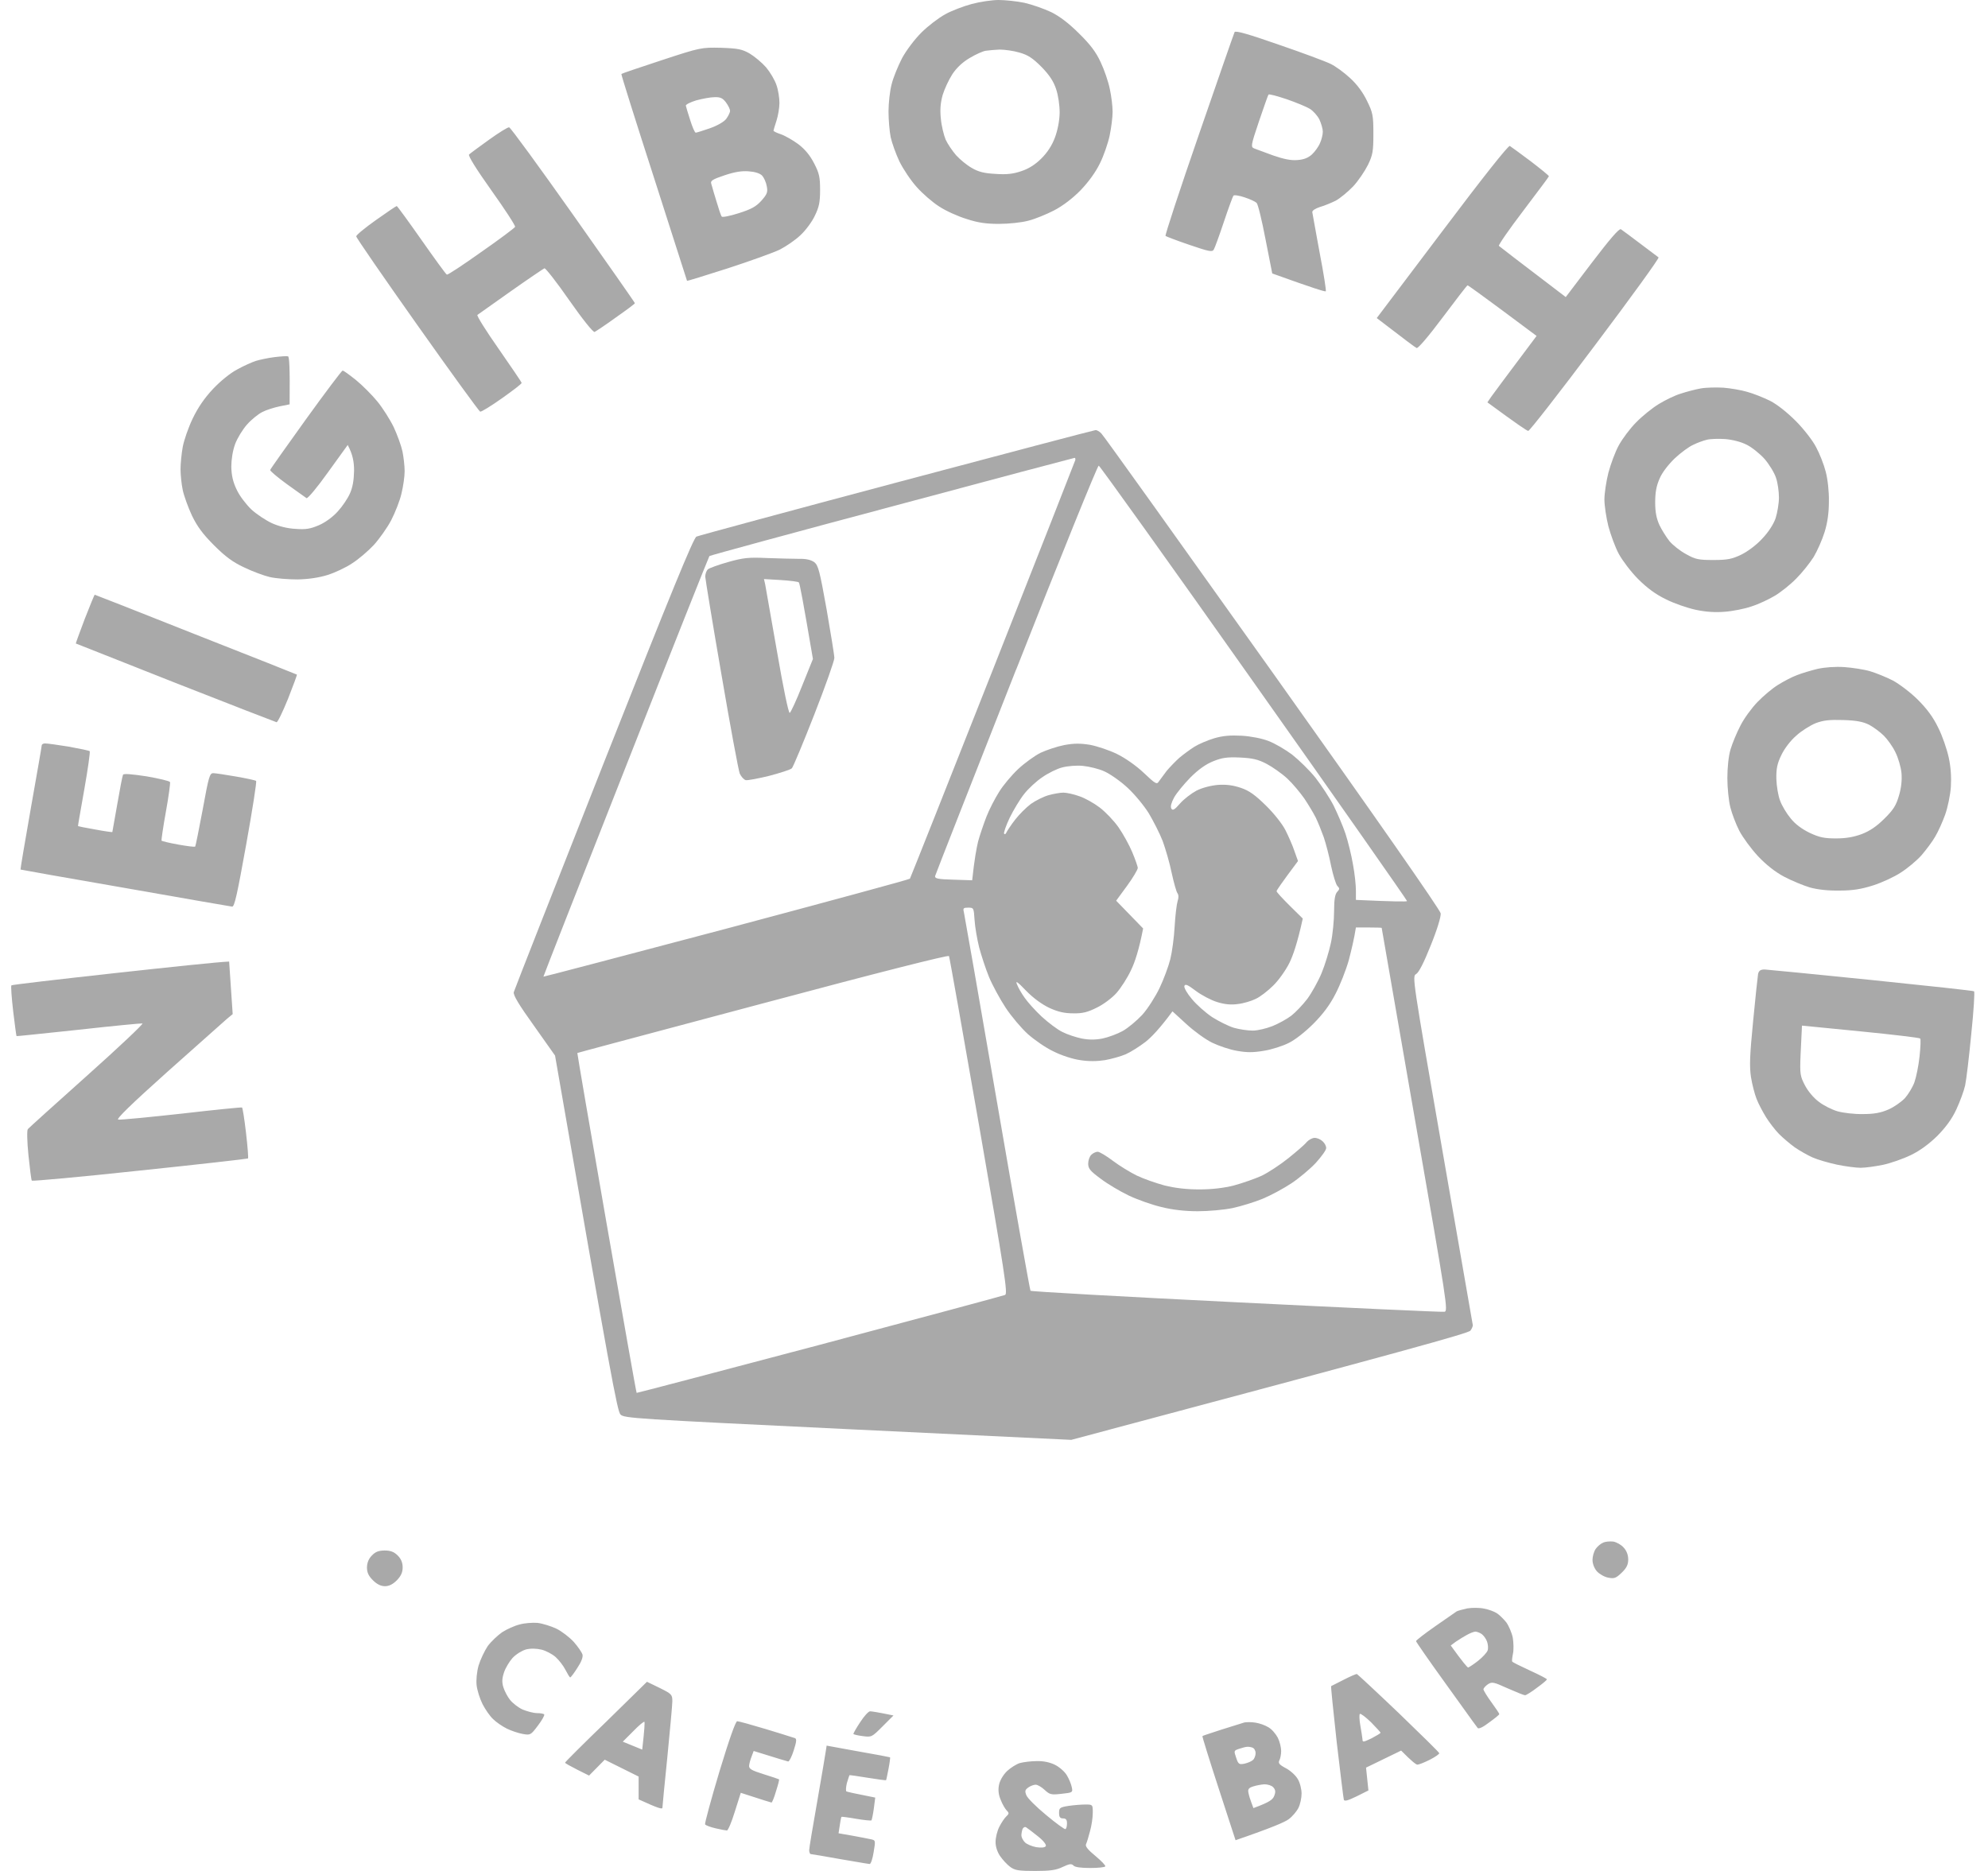 <svg width="85" height="80" viewBox="0 0 85 80" fill="none" xmlns="http://www.w3.org/2000/svg">
<path fill-rule="evenodd" clip-rule="evenodd" d="M38.341 20.63C33.72 21.86 29.87 22.903 29.777 22.945C29.65 23.005 28.683 25.362 25.809 32.637C23.723 37.928 21.993 42.328 21.968 42.422C21.934 42.54 22.18 42.956 22.833 43.863L23.732 45.135C26.123 58.913 26.394 60.346 26.53 60.482C26.682 60.643 27.115 60.669 36.247 61.109L45.803 61.567C60.336 57.692 62.795 57.006 62.871 56.895C62.93 56.819 62.973 56.709 62.973 56.666C62.97 56.652 62.901 56.257 62.784 55.583C62.555 54.261 62.139 51.864 61.667 49.163C60.387 41.811 60.378 41.743 60.548 41.65C60.666 41.582 60.878 41.167 61.175 40.421C61.447 39.751 61.616 39.191 61.599 39.055C61.582 38.911 58.827 34.96 54.409 28.753C50.466 23.216 47.176 18.612 47.091 18.536C47.015 18.451 46.896 18.384 46.837 18.392C46.786 18.392 42.954 19.401 38.341 20.63ZM38.133 21.657C33.868 22.793 30.358 23.751 30.332 23.776C30.307 23.802 28.696 27.855 26.754 32.79C24.812 37.716 23.227 41.752 23.235 41.761C23.244 41.769 26.763 40.845 31.053 39.709C35.343 38.564 38.879 37.606 38.905 37.572C38.93 37.53 40.524 33.519 42.449 28.643C44.374 23.768 45.959 19.732 45.976 19.673C45.985 19.622 45.976 19.571 45.942 19.579C45.917 19.579 42.398 20.512 38.133 21.657ZM43.449 28.618C41.559 33.417 39.998 37.394 39.981 37.462C39.965 37.563 40.1 37.597 40.762 37.614L41.567 37.64C41.66 36.749 41.754 36.258 41.821 35.978C41.898 35.698 42.059 35.223 42.178 34.918C42.296 34.613 42.542 34.138 42.72 33.858C42.89 33.578 43.263 33.137 43.534 32.883C43.806 32.629 44.238 32.315 44.492 32.188C44.747 32.069 45.205 31.916 45.51 31.857C45.925 31.781 46.197 31.781 46.612 31.849C46.917 31.908 47.426 32.078 47.757 32.239C48.104 32.408 48.579 32.739 48.901 33.044C49.402 33.519 49.461 33.553 49.546 33.417C49.605 33.332 49.758 33.129 49.885 32.959C50.021 32.798 50.267 32.544 50.428 32.4C50.589 32.264 50.877 32.052 51.064 31.933C51.25 31.815 51.632 31.654 51.911 31.569C52.285 31.459 52.598 31.433 53.099 31.459C53.497 31.484 53.972 31.577 54.243 31.688C54.498 31.781 54.947 32.044 55.244 32.264C55.532 32.493 55.99 32.934 56.253 33.265C56.507 33.595 56.855 34.121 57.024 34.452C57.185 34.782 57.414 35.308 57.525 35.639C57.635 35.969 57.779 36.554 57.847 36.953C57.923 37.352 57.974 37.852 57.974 38.081V38.479C59.653 38.556 60.145 38.556 60.162 38.53C60.17 38.505 57.228 34.299 53.616 29.195C50.012 24.09 47.019 19.91 46.977 19.91C46.926 19.91 45.34 23.827 43.449 28.627V28.618ZM50.894 33.248C51.242 32.9 51.555 32.679 51.869 32.552C52.242 32.4 52.463 32.366 53.014 32.391C53.556 32.417 53.785 32.468 54.158 32.663C54.413 32.798 54.811 33.078 55.04 33.29C55.269 33.502 55.591 33.892 55.77 34.146C55.939 34.401 56.16 34.765 56.253 34.952C56.346 35.139 56.499 35.52 56.6 35.8C56.694 36.08 56.838 36.631 56.914 37.029C56.999 37.428 57.118 37.809 57.177 37.877C57.287 37.987 57.279 38.021 57.177 38.132C57.084 38.225 57.041 38.454 57.041 38.954C57.041 39.344 56.982 39.955 56.906 40.311C56.829 40.675 56.651 41.26 56.507 41.608C56.363 41.956 56.083 42.456 55.897 42.71C55.702 42.965 55.396 43.287 55.21 43.431C55.032 43.567 54.667 43.77 54.413 43.872C54.158 43.974 53.777 44.067 53.565 44.067C53.353 44.067 52.997 44.016 52.759 43.948C52.531 43.88 52.107 43.668 51.827 43.49C51.547 43.304 51.157 42.956 50.962 42.719C50.758 42.481 50.614 42.227 50.64 42.159C50.674 42.057 50.784 42.108 51.132 42.371C51.369 42.549 51.784 42.77 52.039 42.846C52.361 42.948 52.641 42.973 52.929 42.931C53.166 42.905 53.506 42.803 53.692 42.71C53.879 42.626 54.218 42.363 54.438 42.142C54.667 41.922 54.972 41.489 55.125 41.184C55.278 40.879 55.473 40.328 55.702 39.276L55.142 38.725C54.837 38.42 54.582 38.148 54.582 38.106C54.582 38.072 54.786 37.767 55.498 36.817L55.346 36.393C55.269 36.156 55.091 35.757 54.964 35.503C54.828 35.232 54.472 34.782 54.125 34.443C53.667 33.994 53.412 33.807 53.056 33.688C52.725 33.578 52.437 33.536 52.081 33.561C51.776 33.587 51.411 33.68 51.157 33.807C50.936 33.926 50.614 34.172 50.453 34.358C50.216 34.63 50.139 34.672 50.08 34.57C50.038 34.486 50.08 34.325 50.199 34.104C50.3 33.917 50.614 33.536 50.894 33.248ZM45.417 32.815C45.205 32.866 44.823 33.053 44.569 33.231C44.314 33.4 43.967 33.722 43.789 33.951C43.611 34.172 43.331 34.638 43.17 34.969C43.008 35.308 42.907 35.613 42.932 35.647C42.966 35.69 43.008 35.656 43.034 35.588C43.068 35.52 43.229 35.274 43.399 35.054C43.568 34.833 43.873 34.528 44.077 34.375C44.28 34.231 44.62 34.062 44.831 34.002C45.044 33.943 45.332 33.892 45.467 33.892C45.603 33.892 45.917 33.96 46.146 34.045C46.383 34.121 46.773 34.341 47.019 34.528C47.265 34.715 47.63 35.096 47.825 35.376C48.02 35.656 48.282 36.13 48.41 36.436C48.537 36.741 48.647 37.046 48.647 37.114C48.647 37.182 48.444 37.529 48.189 37.877L47.723 38.513L48.876 39.7C48.698 40.624 48.52 41.15 48.359 41.481C48.206 41.812 47.926 42.244 47.74 42.456C47.553 42.668 47.18 42.948 46.9 43.083C46.51 43.278 46.29 43.338 45.891 43.329C45.518 43.329 45.247 43.27 44.874 43.1C44.552 42.948 44.187 42.685 43.873 42.363C43.5 41.973 43.407 41.913 43.483 42.091C43.534 42.227 43.678 42.481 43.814 42.668C43.941 42.854 44.272 43.219 44.543 43.473C44.823 43.728 45.213 44.025 45.425 44.126C45.637 44.236 46.01 44.355 46.248 44.406C46.561 44.465 46.833 44.465 47.138 44.406C47.384 44.355 47.774 44.211 48.003 44.084C48.232 43.957 48.605 43.643 48.842 43.389C49.071 43.134 49.402 42.617 49.58 42.244C49.758 41.871 49.961 41.32 50.038 41.014C50.114 40.709 50.199 40.082 50.224 39.615C50.25 39.149 50.309 38.666 50.351 38.53C50.402 38.386 50.394 38.259 50.343 38.191C50.3 38.14 50.19 37.75 50.097 37.326C50.012 36.902 49.834 36.3 49.715 35.969C49.588 35.639 49.317 35.113 49.122 34.782C48.918 34.452 48.511 33.96 48.215 33.688C47.918 33.409 47.468 33.095 47.223 32.985C46.985 32.874 46.561 32.773 46.29 32.747C46.027 32.722 45.629 32.756 45.417 32.815ZM42.635 47.162C41.881 42.778 41.236 39.107 41.211 38.996C41.169 38.835 41.194 38.81 41.398 38.81C41.634 38.81 41.635 38.827 41.668 39.328L41.669 39.336C41.686 39.632 41.779 40.158 41.864 40.506C41.957 40.853 42.144 41.43 42.288 41.778C42.432 42.125 42.754 42.719 43 43.092C43.246 43.465 43.678 43.974 43.95 44.219C44.23 44.465 44.713 44.805 45.044 44.957C45.374 45.127 45.874 45.288 46.188 45.33C46.553 45.39 46.917 45.381 47.248 45.33C47.528 45.279 47.926 45.169 48.138 45.076C48.35 44.983 48.723 44.745 48.978 44.55C49.224 44.355 49.588 43.982 50.131 43.244L50.724 43.787C51.055 44.092 51.547 44.449 51.827 44.584C52.107 44.72 52.581 44.881 52.887 44.932C53.311 45.008 53.573 45.008 54.031 44.932C54.362 44.881 54.837 44.728 55.091 44.601C55.362 44.474 55.803 44.126 56.151 43.779C56.566 43.363 56.863 42.965 57.101 42.498C57.296 42.125 57.55 41.481 57.669 41.057C57.779 40.633 57.898 40.15 57.974 39.658H58.525C58.831 39.658 59.076 39.666 59.076 39.675C59.076 39.683 59.236 40.604 59.494 42.083L59.494 42.083L59.495 42.091L59.496 42.097C59.755 43.584 60.111 45.631 60.501 47.883C61.883 55.819 61.925 56.065 61.756 56.09C61.654 56.107 57.643 55.921 52.844 55.683C48.045 55.446 44.085 55.225 44.06 55.191C44.035 55.157 43.39 51.545 42.635 47.162ZM30.646 43.429C27.23 44.34 24.685 45.018 24.685 45.025C24.677 45.033 25.236 48.306 25.932 52.292C26.627 56.277 27.203 59.55 27.221 59.558C27.229 59.567 30.748 58.642 35.038 57.506C39.329 56.362 42.898 55.403 42.975 55.37C43.093 55.31 42.966 54.479 41.864 48.137C41.177 44.194 40.6 40.93 40.575 40.879C40.55 40.828 37.65 41.557 32.613 42.905L30.646 43.429Z" fill="#A9A9A9"/>
<path fill-rule="evenodd" clip-rule="evenodd" d="M31.137 24.031C30.713 24.149 30.323 24.294 30.264 24.345C30.205 24.404 30.154 24.54 30.154 24.658C30.162 24.777 30.468 26.659 30.849 28.855C31.222 31.051 31.578 32.951 31.629 33.078C31.689 33.205 31.799 33.332 31.884 33.358C31.96 33.375 32.418 33.29 32.901 33.171C33.376 33.044 33.808 32.908 33.859 32.849C33.91 32.798 34.343 31.764 34.817 30.551C35.292 29.339 35.674 28.253 35.674 28.135C35.674 28.016 35.521 27.083 35.343 26.057C35.046 24.404 34.987 24.175 34.817 24.039C34.673 23.938 34.47 23.887 34.148 23.895C33.893 23.895 33.283 23.878 32.791 23.861C32.019 23.827 31.799 23.844 31.137 24.031ZM55.871 48.832C55.795 48.934 55.438 49.239 55.091 49.519C54.743 49.799 54.226 50.138 53.946 50.273C53.666 50.401 53.132 50.587 52.759 50.689C52.307 50.802 51.812 50.858 51.275 50.858C50.738 50.858 50.244 50.802 49.791 50.689C49.418 50.587 48.884 50.401 48.604 50.265C48.325 50.129 47.867 49.849 47.587 49.638C47.307 49.425 47.01 49.248 46.934 49.248C46.858 49.248 46.73 49.307 46.663 49.375C46.586 49.443 46.527 49.621 46.527 49.756C46.527 49.968 46.612 50.07 47.061 50.401C47.349 50.621 47.892 50.943 48.265 51.121C48.638 51.299 49.266 51.52 49.664 51.613C50.139 51.732 50.673 51.791 51.216 51.791C51.665 51.791 52.335 51.732 52.7 51.656C53.056 51.579 53.641 51.401 53.989 51.257C54.336 51.113 54.887 50.816 55.218 50.596C55.549 50.375 56.015 49.985 56.261 49.722C56.498 49.459 56.702 49.18 56.702 49.095C56.71 49.019 56.642 48.883 56.558 48.807C56.473 48.722 56.32 48.654 56.21 48.654C56.108 48.654 55.956 48.739 55.871 48.832ZM32.715 24.98C32.74 25.108 32.969 26.405 33.223 27.863C33.486 29.398 33.715 30.5 33.766 30.483C33.808 30.466 34.054 29.941 34.3 29.313L34.758 28.177C34.334 25.684 34.19 24.93 34.156 24.904C34.13 24.87 33.783 24.828 33.384 24.802L32.664 24.76L32.715 24.98Z" fill="#A9A9A9"/>
<path fill-rule="evenodd" clip-rule="evenodd" d="M41.551 0.17C41.203 0.263 40.686 0.458 40.415 0.61C40.135 0.763 39.677 1.111 39.397 1.391C39.1 1.687 38.744 2.162 38.566 2.493C38.397 2.824 38.193 3.315 38.125 3.595C38.049 3.875 37.99 4.401 37.99 4.765C37.99 5.121 38.032 5.622 38.083 5.868C38.134 6.105 38.303 6.58 38.456 6.902C38.617 7.233 38.948 7.724 39.194 7.996C39.44 8.276 39.872 8.649 40.152 8.827C40.432 9.013 40.957 9.251 41.322 9.361C41.805 9.522 42.161 9.573 42.712 9.573C43.128 9.573 43.688 9.514 43.967 9.437C44.247 9.369 44.739 9.166 45.07 8.996C45.443 8.801 45.867 8.479 46.206 8.131C46.545 7.775 46.842 7.368 47.028 6.987C47.189 6.665 47.376 6.122 47.444 5.8C47.512 5.477 47.571 5.02 47.571 4.782C47.571 4.553 47.52 4.112 47.452 3.807C47.393 3.502 47.215 2.985 47.062 2.662C46.859 2.222 46.613 1.899 46.138 1.433C45.708 1.003 45.31 0.698 44.943 0.517C44.637 0.373 44.129 0.195 43.798 0.119C43.467 0.051 42.975 0 42.696 0C42.416 0 41.898 0.076 41.551 0.17ZM52.786 1.374C52.76 1.424 52.073 3.4 51.259 5.757C50.445 8.114 49.801 10.065 49.835 10.09C49.877 10.116 50.335 10.294 50.861 10.472C51.683 10.752 51.828 10.785 51.895 10.675C51.938 10.607 52.133 10.073 52.328 9.488C52.523 8.903 52.709 8.403 52.735 8.369C52.76 8.326 52.981 8.36 53.21 8.437C53.447 8.513 53.676 8.623 53.727 8.674C53.786 8.725 53.956 9.429 54.108 10.226L54.397 11.693C56.135 12.32 56.66 12.481 56.686 12.456C56.711 12.43 56.593 11.684 56.423 10.802L56.31 10.186C56.2 9.583 56.116 9.124 56.109 9.073C56.101 9.005 56.228 8.92 56.432 8.852C56.618 8.801 56.923 8.674 57.11 8.581C57.297 8.479 57.627 8.208 57.856 7.97C58.077 7.733 58.356 7.317 58.492 7.046C58.696 6.622 58.721 6.461 58.721 5.715C58.721 4.935 58.696 4.816 58.45 4.316C58.28 3.96 58.026 3.612 57.729 3.341C57.474 3.103 57.102 2.832 56.889 2.73C56.686 2.629 55.685 2.255 54.668 1.908C53.362 1.45 52.811 1.297 52.786 1.374ZM26.568 3.163C26.577 3.146 27.348 2.883 28.281 2.578C29.96 2.026 29.985 2.026 30.825 2.043C31.562 2.069 31.724 2.103 32.054 2.289C32.266 2.417 32.58 2.679 32.758 2.883C32.928 3.086 33.131 3.426 33.199 3.638C33.275 3.849 33.326 4.189 33.326 4.401C33.326 4.613 33.267 4.952 33.199 5.164C33.131 5.376 33.072 5.562 33.072 5.588C33.072 5.613 33.207 5.681 33.386 5.74C33.564 5.8 33.903 5.995 34.132 6.164C34.42 6.385 34.632 6.639 34.81 6.987C35.03 7.411 35.064 7.58 35.064 8.123C35.064 8.649 35.022 8.852 34.835 9.234C34.717 9.488 34.437 9.861 34.225 10.056C34.013 10.26 33.614 10.531 33.352 10.667C33.08 10.802 32.08 11.159 31.122 11.472C30.163 11.777 29.383 12.023 29.375 12.006C29.375 12.003 29.297 11.763 29.164 11.35C28.913 10.57 28.463 9.173 27.959 7.589C27.179 5.172 26.551 3.18 26.568 3.163ZM20.904 5.978C20.48 6.283 20.099 6.563 20.056 6.605C20.006 6.656 20.353 7.216 21.015 8.148C21.591 8.954 22.041 9.649 22.024 9.7C21.998 9.751 21.354 10.234 20.574 10.777C19.802 11.328 19.141 11.761 19.107 11.743C19.064 11.726 18.581 11.057 18.021 10.26C17.462 9.463 16.987 8.81 16.962 8.81C16.936 8.81 16.538 9.081 16.071 9.412C15.605 9.742 15.223 10.056 15.232 10.107C15.232 10.166 16.41 11.871 17.843 13.897C19.276 15.924 20.489 17.594 20.531 17.602C20.574 17.619 20.989 17.365 21.456 17.034C21.922 16.704 22.303 16.416 22.303 16.373C22.303 16.339 21.854 15.686 21.32 14.915C20.777 14.143 20.37 13.49 20.413 13.465C20.446 13.439 21.091 12.982 21.837 12.456C22.583 11.93 23.236 11.489 23.279 11.472C23.321 11.455 23.804 12.066 24.338 12.837C24.915 13.66 25.356 14.211 25.424 14.194C25.474 14.168 25.89 13.897 26.331 13.575C26.78 13.261 27.145 12.99 27.145 12.964C27.145 12.939 25.958 11.243 24.508 9.191C23.058 7.139 21.828 5.452 21.769 5.444C21.71 5.435 21.328 5.673 20.904 5.978ZM58.865 13.6L61.663 9.895C63.418 7.563 64.495 6.207 64.555 6.241C64.614 6.275 65.012 6.571 65.445 6.893C65.877 7.224 66.233 7.512 66.225 7.538C66.225 7.562 65.76 8.177 65.188 8.935L65.187 8.936L65.187 8.936L65.186 8.938L65.186 8.938L65.123 9.022C64.521 9.81 64.054 10.489 64.088 10.514C64.122 10.548 64.775 11.048 66.946 12.702L68.073 11.218C68.811 10.251 69.227 9.759 69.303 9.802C69.354 9.836 69.727 10.107 70.125 10.412C70.45 10.654 70.747 10.879 70.864 10.968L70.914 11.006C70.956 11.031 69.735 12.719 68.209 14.745C66.691 16.772 65.394 18.433 65.343 18.425C65.292 18.425 64.877 18.145 63.596 17.204L63.758 16.967C63.851 16.839 64.317 16.203 65.699 14.364L64.241 13.278C63.444 12.685 62.774 12.201 62.748 12.201C62.723 12.201 62.248 12.82 61.689 13.566C61.061 14.406 60.629 14.906 60.569 14.881C60.51 14.855 60.103 14.55 58.865 13.6ZM11.73 15.271C11.459 15.305 11.102 15.381 10.941 15.432C10.78 15.483 10.416 15.644 10.144 15.796C9.848 15.949 9.424 16.297 9.11 16.628C8.737 17.026 8.466 17.424 8.237 17.899C8.05 18.289 7.864 18.832 7.813 19.112C7.762 19.392 7.719 19.824 7.719 20.061C7.719 20.307 7.762 20.714 7.813 20.952C7.864 21.198 8.042 21.689 8.203 22.037C8.432 22.512 8.669 22.834 9.152 23.317C9.636 23.801 9.958 24.038 10.433 24.259C10.78 24.428 11.281 24.615 11.535 24.674C11.789 24.733 12.323 24.776 12.722 24.776C13.188 24.767 13.638 24.7 13.994 24.589C14.299 24.496 14.774 24.276 15.054 24.089C15.334 23.911 15.749 23.555 15.986 23.3C16.215 23.046 16.555 22.571 16.724 22.249C16.894 21.918 17.097 21.41 17.165 21.104C17.241 20.799 17.301 20.375 17.301 20.146C17.301 19.926 17.258 19.544 17.207 19.298C17.157 19.061 16.987 18.595 16.834 18.264C16.673 17.933 16.36 17.441 16.131 17.162C15.902 16.882 15.486 16.466 15.215 16.246C14.935 16.025 14.689 15.839 14.647 15.847C14.613 15.847 13.909 16.78 13.078 17.933C12.256 19.078 11.569 20.044 11.552 20.095C11.543 20.138 11.866 20.409 12.273 20.706C12.431 20.819 12.583 20.928 12.712 21.02C12.921 21.17 13.072 21.279 13.104 21.299C13.154 21.333 13.57 20.833 14.028 20.189L14.867 19.027C15.088 19.442 15.139 19.756 15.139 20.129C15.13 20.545 15.079 20.841 14.96 21.104C14.867 21.316 14.638 21.655 14.443 21.867C14.24 22.096 13.918 22.334 13.646 22.453C13.273 22.614 13.078 22.648 12.637 22.614C12.29 22.597 11.916 22.503 11.62 22.368C11.365 22.249 10.967 21.986 10.746 21.783C10.518 21.562 10.238 21.198 10.119 20.935C9.958 20.604 9.898 20.324 9.89 19.96C9.89 19.654 9.949 19.273 10.051 18.993C10.144 18.739 10.373 18.366 10.56 18.154C10.746 17.942 11.043 17.704 11.213 17.619C11.391 17.526 11.722 17.424 11.959 17.374L12.383 17.289C12.4 15.661 12.366 15.254 12.315 15.237C12.264 15.22 12.01 15.237 11.73 15.271ZM71.864 16.831C72.092 16.755 72.474 16.653 72.711 16.61C72.94 16.568 73.381 16.56 73.686 16.577C73.992 16.602 74.45 16.678 74.704 16.755C74.958 16.823 75.399 17 75.679 17.136C75.993 17.297 76.417 17.637 76.781 18.001C77.112 18.332 77.502 18.832 77.646 19.112C77.799 19.392 77.985 19.866 78.062 20.172C78.147 20.494 78.206 21.02 78.197 21.444C78.197 21.935 78.138 22.351 78.011 22.758C77.909 23.088 77.697 23.563 77.544 23.818C77.383 24.072 77.053 24.488 76.807 24.733C76.561 24.988 76.145 25.319 75.891 25.471C75.637 25.624 75.187 25.836 74.891 25.929C74.602 26.031 74.085 26.133 73.746 26.158C73.339 26.192 72.932 26.166 72.499 26.073C72.152 25.997 71.575 25.802 71.228 25.624C70.787 25.412 70.422 25.14 70.04 24.759C69.735 24.454 69.371 23.97 69.218 23.691C69.065 23.411 68.87 22.877 68.769 22.503C68.675 22.13 68.599 21.613 68.599 21.359C68.599 21.104 68.675 20.587 68.769 20.214C68.87 19.841 69.065 19.307 69.218 19.035C69.371 18.756 69.701 18.315 69.956 18.06C70.21 17.798 70.651 17.441 70.931 17.272C71.211 17.102 71.626 16.899 71.864 16.831ZM3.624 26.463C3.404 27.04 3.234 27.515 3.242 27.515C3.25 27.518 3.61 27.66 4.204 27.895C4.988 28.205 6.18 28.676 7.507 29.202C9.839 30.118 11.781 30.872 11.823 30.881C11.874 30.889 12.086 30.44 12.315 29.88C12.536 29.321 12.705 28.854 12.697 28.846C12.688 28.837 10.746 28.066 8.372 27.133C6.007 26.192 4.065 25.429 4.048 25.429C4.039 25.429 3.844 25.895 3.624 26.463ZM76.824 28.871C77.036 28.786 77.434 28.668 77.714 28.6C78.019 28.532 78.477 28.498 78.859 28.524C79.206 28.549 79.707 28.625 79.961 28.702C80.215 28.778 80.656 28.956 80.936 29.1C81.216 29.253 81.699 29.617 82.004 29.923C82.386 30.304 82.657 30.669 82.869 31.11C83.047 31.457 83.242 32.034 83.319 32.382C83.412 32.806 83.437 33.23 83.412 33.653C83.387 34.001 83.276 34.535 83.166 34.84C83.056 35.146 82.869 35.561 82.742 35.773C82.623 35.985 82.352 36.341 82.157 36.57C81.954 36.799 81.555 37.13 81.275 37.308C80.996 37.494 80.461 37.74 80.088 37.859C79.579 38.02 79.215 38.08 78.647 38.08C78.155 38.088 77.706 38.037 77.375 37.944C77.095 37.859 76.603 37.656 76.281 37.486C75.9 37.282 75.51 36.977 75.153 36.596C74.865 36.282 74.509 35.799 74.365 35.519C74.221 35.239 74.051 34.79 73.983 34.518C73.915 34.255 73.856 33.687 73.856 33.272C73.856 32.822 73.907 32.322 73.992 32.042C74.068 31.788 74.255 31.33 74.416 31.025C74.568 30.72 74.899 30.27 75.145 30.016C75.391 29.762 75.781 29.431 76.018 29.287C76.247 29.143 76.612 28.948 76.824 28.871ZM1.784 31.873C1.784 31.915 1.572 33.128 1.318 34.561C1.063 36.002 0.868 37.172 0.877 37.181C0.885 37.189 2.895 37.545 5.345 37.969C7.796 38.402 9.856 38.758 9.924 38.766C10.026 38.783 10.144 38.232 10.526 36.112C10.789 34.645 10.984 33.416 10.95 33.391C10.924 33.365 10.534 33.28 10.094 33.204C9.653 33.128 9.212 33.06 9.118 33.06C8.966 33.06 8.923 33.204 8.669 34.603C8.508 35.459 8.364 36.172 8.347 36.197C8.321 36.223 7.999 36.18 7.618 36.112C7.245 36.044 6.922 35.968 6.905 35.943C6.897 35.917 6.973 35.366 7.092 34.713C7.211 34.06 7.287 33.484 7.27 33.441C7.245 33.391 6.795 33.289 6.269 33.196C5.642 33.102 5.286 33.068 5.26 33.128C5.235 33.17 5.125 33.738 5.015 34.383C4.936 34.847 4.862 35.251 4.826 35.449L4.826 35.449L4.826 35.449C4.811 35.529 4.803 35.576 4.803 35.578C4.794 35.587 4.472 35.544 4.073 35.468C3.675 35.4 3.344 35.332 3.336 35.324C3.328 35.316 3.426 34.763 3.554 34.039L3.554 34.039L3.607 33.738C3.76 32.873 3.861 32.144 3.836 32.119C3.802 32.093 3.395 32.008 2.929 31.924C2.462 31.847 2.013 31.788 1.928 31.788C1.852 31.788 1.784 31.822 1.784 31.873ZM0.487 42.133C0.504 42.107 2.479 41.878 4.862 41.615C7.253 41.352 9.339 41.132 9.797 41.115L9.949 43.362L9.703 43.565C9.568 43.684 8.432 44.693 7.177 45.812C5.566 47.254 4.947 47.864 5.057 47.873C5.142 47.89 6.363 47.771 7.762 47.618C9.161 47.457 10.322 47.339 10.348 47.356C10.373 47.364 10.45 47.847 10.518 48.432C10.585 49.017 10.628 49.518 10.602 49.535C10.577 49.552 8.499 49.789 5.981 50.052C3.463 50.323 1.385 50.51 1.36 50.484C1.335 50.45 1.275 49.959 1.216 49.391C1.157 48.814 1.148 48.331 1.19 48.28C1.224 48.237 2.369 47.203 3.726 45.99C5.082 44.778 6.142 43.777 6.091 43.761C6.032 43.752 4.794 43.871 3.353 44.032L2.643 44.107C1.535 44.224 0.714 44.31 0.707 44.303C0.699 44.303 0.631 43.82 0.563 43.235C0.495 42.65 0.461 42.158 0.487 42.133ZM75.17 41.641C75.153 41.751 75.052 42.658 74.958 43.659C74.814 45.126 74.797 45.592 74.865 46.05C74.916 46.372 75.026 46.788 75.103 46.983C75.179 47.186 75.365 47.534 75.51 47.771C75.654 48 75.908 48.331 76.069 48.492C76.23 48.653 76.527 48.907 76.739 49.06C76.951 49.204 77.29 49.399 77.502 49.492C77.714 49.586 78.18 49.721 78.537 49.798C78.901 49.874 79.359 49.933 79.554 49.933C79.757 49.933 80.181 49.874 80.512 49.806C80.834 49.738 81.368 49.552 81.699 49.391C82.089 49.204 82.479 48.916 82.835 48.568C83.2 48.195 83.463 47.839 83.649 47.432C83.802 47.101 83.972 46.643 84.022 46.414C84.073 46.177 84.192 45.185 84.285 44.21C84.387 43.235 84.438 42.412 84.404 42.387C84.379 42.361 82.403 42.149 80.02 41.904C77.629 41.658 75.577 41.463 75.45 41.454C75.272 41.454 75.204 41.505 75.17 41.641ZM68.226 66.23C68.302 66.12 68.446 66.001 68.548 65.959C68.641 65.916 68.837 65.899 68.981 65.916C69.116 65.942 69.32 66.052 69.421 66.171C69.549 66.306 69.617 66.493 69.617 66.679C69.617 66.9 69.549 67.044 69.337 67.248C69.099 67.476 69.023 67.51 68.769 67.46C68.608 67.434 68.387 67.307 68.277 67.188C68.167 67.061 68.09 66.866 68.09 66.696C68.09 66.552 68.15 66.34 68.226 66.23ZM15.902 66.51C15.766 66.645 15.695 66.815 15.69 67.019C15.69 67.239 15.758 67.383 15.944 67.57C16.114 67.739 16.283 67.824 16.461 67.824C16.639 67.824 16.8 67.739 16.97 67.57C17.148 67.383 17.216 67.231 17.216 67.019C17.216 66.815 17.148 66.654 17.004 66.51C16.851 66.357 16.699 66.298 16.453 66.298C16.198 66.298 16.054 66.349 15.902 66.51ZM62.282 68.901C62.325 68.876 62.536 68.816 62.732 68.774C62.935 68.74 63.266 68.74 63.452 68.782C63.647 68.816 63.893 68.909 63.995 68.977C64.105 69.045 64.283 69.223 64.402 69.367C64.512 69.52 64.639 69.817 64.682 70.029C64.716 70.241 64.724 70.546 64.69 70.707C64.656 70.868 64.639 71.021 64.656 71.046C64.665 71.072 65.004 71.241 65.411 71.428C65.818 71.614 66.149 71.784 66.14 71.809C66.14 71.835 65.954 71.996 65.716 72.165C65.487 72.343 65.25 72.487 65.207 72.487C65.157 72.487 64.826 72.352 64.461 72.191C63.859 71.919 63.791 71.903 63.613 72.021C63.512 72.089 63.427 72.191 63.427 72.233C63.427 72.276 63.58 72.53 63.766 72.784C63.953 73.039 64.105 73.268 64.105 73.293C64.105 73.319 63.91 73.48 63.673 73.649C63.41 73.853 63.223 73.938 63.181 73.887C63.154 73.859 62.896 73.501 62.53 72.99C62.325 72.704 62.085 72.371 61.833 72.021C61.129 71.046 60.552 70.215 60.544 70.173C60.544 70.139 60.917 69.85 61.366 69.537C61.824 69.215 62.231 68.935 62.282 68.901ZM22.219 69.46C22.007 69.511 21.667 69.664 21.472 69.791C21.277 69.927 20.998 70.19 20.853 70.385C20.718 70.588 20.54 70.961 20.463 71.216C20.387 71.487 20.353 71.835 20.379 72.064C20.404 72.276 20.514 72.632 20.633 72.869C20.752 73.098 20.955 73.395 21.091 73.513C21.218 73.641 21.481 73.819 21.667 73.912C21.854 74.005 22.159 74.107 22.346 74.141C22.676 74.2 22.693 74.192 22.999 73.785C23.168 73.564 23.287 73.352 23.27 73.31C23.253 73.276 23.109 73.251 22.956 73.251C22.812 73.251 22.532 73.174 22.346 73.098C22.159 73.013 21.922 72.827 21.812 72.691C21.701 72.555 21.574 72.309 21.523 72.148C21.456 71.928 21.464 71.767 21.549 71.513C21.608 71.326 21.778 71.046 21.913 70.894C22.066 70.732 22.312 70.58 22.49 70.529C22.693 70.478 22.939 70.487 23.151 70.537C23.338 70.58 23.609 70.724 23.753 70.851C23.906 70.987 24.092 71.233 24.177 71.402C24.27 71.58 24.355 71.724 24.381 71.724C24.406 71.724 24.542 71.546 24.686 71.317C24.856 71.063 24.932 70.86 24.906 70.749C24.881 70.656 24.711 70.41 24.533 70.207C24.355 70.012 24.016 69.749 23.787 69.639C23.55 69.528 23.194 69.418 22.982 69.393C22.77 69.376 22.43 69.401 22.219 69.46ZM56.915 72.097C56.932 72.089 57.169 71.97 57.449 71.826C57.729 71.682 57.983 71.572 58.017 71.58C58.043 71.589 58.848 72.335 59.798 73.242C60.739 74.149 61.528 74.921 61.536 74.963C61.553 74.997 61.366 75.124 61.138 75.243C60.9 75.362 60.663 75.455 60.603 75.455C60.552 75.455 60.366 75.32 59.908 74.853L58.407 75.582L58.509 76.558L58 76.812C57.636 76.99 57.483 77.032 57.458 76.956C57.441 76.905 57.305 75.786 57.152 74.48C57.008 73.174 56.898 72.097 56.915 72.097ZM25.915 73.624C24.949 74.556 24.16 75.345 24.16 75.37C24.16 75.396 24.398 75.523 24.677 75.667L25.186 75.922L25.856 75.243L27.306 75.964V76.939C28.154 77.329 28.323 77.371 28.323 77.295C28.323 77.244 28.417 76.261 28.535 75.116C28.646 73.971 28.747 72.903 28.747 72.742C28.747 72.454 28.713 72.428 28.205 72.174L27.662 71.911L25.915 73.624ZM36.489 74.141C36.48 74.124 36.608 73.895 36.777 73.641C36.947 73.378 37.133 73.174 37.201 73.174C37.26 73.174 37.515 73.208 38.202 73.352L37.735 73.819C37.277 74.277 37.269 74.285 36.887 74.234C36.684 74.209 36.497 74.166 36.489 74.141ZM30.757 75.76C30.401 76.948 30.13 77.957 30.146 78.007C30.172 78.05 30.375 78.126 30.596 78.177C30.816 78.228 31.037 78.27 31.079 78.27C31.13 78.27 31.283 77.906 31.418 77.465L31.673 76.659C32.665 76.981 32.97 77.075 32.987 77.075C33.012 77.075 33.106 76.854 33.182 76.583C33.267 76.32 33.326 76.091 33.309 76.083C33.301 76.074 33.004 75.972 32.648 75.862C32.131 75.701 32.02 75.633 32.029 75.498C32.037 75.404 32.088 75.226 32.139 75.099L32.224 74.87C33.309 75.209 33.657 75.311 33.699 75.32C33.742 75.328 33.852 75.116 33.937 74.845C34.055 74.472 34.072 74.353 33.987 74.319C33.98 74.317 33.964 74.312 33.941 74.305L33.804 74.262C33.581 74.191 33.186 74.066 32.758 73.938C32.139 73.751 31.588 73.598 31.52 73.598C31.452 73.598 31.181 74.361 30.757 75.76ZM52.234 73.954C52.684 73.81 53.116 73.675 53.21 73.649C53.303 73.632 53.515 73.632 53.676 73.658C53.846 73.683 54.091 73.768 54.227 73.853C54.371 73.929 54.549 74.141 54.634 74.302C54.719 74.472 54.778 74.726 54.778 74.87C54.778 75.006 54.744 75.192 54.702 75.269C54.642 75.387 54.693 75.455 54.982 75.608C55.177 75.71 55.406 75.922 55.49 76.074C55.584 76.227 55.651 76.507 55.651 76.693C55.651 76.88 55.592 77.151 55.516 77.304C55.44 77.456 55.253 77.677 55.1 77.787C54.948 77.906 54.38 78.152 52.828 78.686L52.107 76.473C51.709 75.252 51.395 74.243 51.412 74.234C51.419 74.22 51.68 74.135 52.023 74.023L52.024 74.023L52.234 73.954ZM35.31 74.862C35.293 74.98 35.132 75.947 34.946 77.007C34.759 78.067 34.598 79.016 34.598 79.11C34.598 79.203 34.632 79.279 34.666 79.279C34.7 79.279 35.259 79.373 35.912 79.491C36.111 79.525 36.303 79.558 36.475 79.587C36.867 79.654 37.155 79.703 37.184 79.703C37.235 79.703 37.311 79.474 37.354 79.195C37.438 78.694 37.438 78.686 37.227 78.643C37.116 78.618 36.76 78.55 36.438 78.491L35.853 78.389C35.929 77.863 35.963 77.694 35.98 77.685C35.989 77.677 36.277 77.711 36.608 77.77C36.947 77.829 37.243 77.855 37.26 77.838C37.277 77.812 37.328 77.584 37.362 77.329L37.422 76.863C36.514 76.685 36.226 76.617 36.192 76.6C36.158 76.583 36.167 76.422 36.209 76.244C36.26 76.074 36.311 75.922 36.319 75.905C36.328 75.896 36.684 75.947 37.099 76.015C37.523 76.083 37.871 76.133 37.888 76.117C37.895 76.11 37.925 75.958 37.964 75.762L37.99 75.633C38.041 75.37 38.066 75.158 38.057 75.141C38.049 75.133 37.43 75.014 36.692 74.887L35.344 74.641L35.31 74.862ZM43.052 75.735C43.204 75.591 43.459 75.43 43.603 75.387C43.755 75.345 44.086 75.303 44.324 75.303C44.612 75.294 44.892 75.353 45.112 75.464C45.299 75.557 45.528 75.76 45.612 75.905C45.706 76.057 45.799 76.286 45.824 76.413C45.875 76.642 45.867 76.651 45.383 76.702C44.943 76.752 44.883 76.736 44.663 76.532C44.535 76.413 44.366 76.312 44.281 76.312C44.205 76.312 44.061 76.362 43.967 76.43C43.823 76.532 43.815 76.591 43.883 76.761C43.925 76.88 44.306 77.261 44.73 77.609C45.146 77.957 45.519 78.228 45.553 78.211C45.595 78.194 45.621 78.084 45.621 77.965C45.621 77.812 45.578 77.753 45.451 77.753C45.324 77.753 45.282 77.694 45.282 77.516C45.282 77.304 45.316 77.278 45.68 77.219C45.909 77.185 46.231 77.159 46.401 77.159C46.557 77.159 46.637 77.159 46.679 77.2C46.723 77.243 46.723 77.332 46.723 77.516C46.723 77.719 46.672 78.067 46.604 78.304C46.545 78.533 46.469 78.787 46.435 78.855C46.392 78.94 46.511 79.093 46.842 79.364C47.096 79.576 47.283 79.771 47.257 79.805C47.223 79.847 46.935 79.873 46.604 79.873C46.231 79.873 45.96 79.839 45.901 79.771C45.816 79.678 45.722 79.695 45.434 79.83C45.154 79.966 44.9 80 44.256 80C43.552 80 43.391 79.975 43.187 79.822C43.06 79.729 42.865 79.517 42.755 79.356C42.636 79.177 42.56 78.94 42.568 78.745C42.568 78.576 42.636 78.287 42.729 78.109C42.814 77.94 42.95 77.736 43.026 77.668C43.145 77.558 43.153 77.524 43.043 77.414C42.975 77.346 42.857 77.143 42.789 76.965C42.696 76.752 42.67 76.549 42.712 76.329C42.746 76.142 42.882 75.905 43.052 75.735ZM41.467 2.476C41.721 2.323 42.026 2.188 42.145 2.171C42.264 2.154 42.526 2.128 42.738 2.12C42.95 2.12 43.332 2.171 43.586 2.247C43.951 2.349 44.154 2.484 44.527 2.857C44.867 3.205 45.045 3.476 45.155 3.807C45.248 4.087 45.307 4.494 45.307 4.825C45.299 5.172 45.223 5.562 45.104 5.885C44.977 6.224 44.782 6.52 44.527 6.775C44.267 7.035 43.982 7.216 43.671 7.317C43.323 7.436 43.044 7.47 42.569 7.436C42.085 7.411 41.84 7.351 41.551 7.182C41.339 7.063 41.042 6.817 40.881 6.639C40.72 6.453 40.517 6.156 40.432 5.969C40.356 5.783 40.254 5.384 40.228 5.079C40.186 4.689 40.212 4.392 40.305 4.062C40.381 3.807 40.568 3.409 40.72 3.171C40.907 2.891 41.161 2.654 41.467 2.476ZM53.829 5.189C54.032 4.596 54.211 4.078 54.236 4.045C54.253 4.011 54.6 4.104 55.008 4.24C55.423 4.384 55.872 4.57 56.008 4.655C56.144 4.74 56.33 4.943 56.415 5.113C56.491 5.282 56.559 5.511 56.559 5.63C56.559 5.749 56.508 5.969 56.441 6.113C56.381 6.266 56.22 6.487 56.093 6.605C55.932 6.749 55.745 6.826 55.474 6.843C55.194 6.868 54.88 6.8 54.439 6.648C54.229 6.571 54.012 6.491 53.853 6.432L53.853 6.432C53.749 6.393 53.671 6.364 53.634 6.351C53.473 6.283 53.473 6.249 53.829 5.189ZM29.774 4.29C29.52 4.367 29.316 4.469 29.324 4.519C29.333 4.57 29.418 4.85 29.511 5.138C29.604 5.435 29.706 5.673 29.748 5.673C29.782 5.673 30.054 5.588 30.35 5.486C30.681 5.367 30.961 5.206 31.054 5.079C31.139 4.96 31.215 4.808 31.215 4.74C31.215 4.672 31.139 4.511 31.037 4.375C30.901 4.197 30.8 4.146 30.554 4.155C30.376 4.155 30.028 4.223 29.774 4.29ZM30.41 7.852C30.367 7.733 30.469 7.665 30.978 7.496C31.41 7.351 31.715 7.301 32.012 7.326C32.275 7.343 32.496 7.411 32.589 7.512C32.665 7.597 32.758 7.801 32.784 7.962C32.835 8.216 32.801 8.301 32.555 8.581C32.326 8.835 32.123 8.945 31.588 9.115C31.215 9.234 30.885 9.302 30.859 9.259C30.825 9.225 30.724 8.92 30.63 8.598C30.555 8.361 30.485 8.114 30.443 7.967L30.443 7.966L30.443 7.966L30.443 7.966L30.443 7.966L30.442 7.965C30.428 7.913 30.416 7.874 30.41 7.852ZM72.398 19.019C72.568 18.934 72.822 18.841 72.966 18.807C73.111 18.764 73.458 18.756 73.755 18.773C74.069 18.798 74.442 18.892 74.688 19.019C74.908 19.129 75.247 19.4 75.451 19.629C75.646 19.858 75.866 20.214 75.934 20.426C76.01 20.638 76.061 21.02 76.061 21.274C76.061 21.529 75.993 21.927 75.917 22.165C75.824 22.427 75.603 22.767 75.341 23.038C75.103 23.301 74.713 23.589 74.45 23.716C74.06 23.903 73.865 23.945 73.263 23.945C72.619 23.945 72.492 23.92 72.085 23.691C71.83 23.555 71.517 23.301 71.381 23.14C71.254 22.979 71.059 22.673 70.957 22.461C70.83 22.19 70.77 21.91 70.77 21.486C70.77 21.054 70.821 20.774 70.957 20.469C71.059 20.214 71.33 19.867 71.61 19.595C71.864 19.358 72.22 19.095 72.398 19.019ZM76.799 31.458C77.019 31.254 77.401 31.017 77.63 30.923C77.969 30.796 78.215 30.771 78.817 30.788C79.385 30.805 79.665 30.864 79.919 30.991C80.106 31.093 80.386 31.297 80.547 31.458C80.699 31.61 80.928 31.924 81.039 32.161C81.157 32.39 81.276 32.797 81.301 33.052C81.327 33.357 81.293 33.688 81.191 34.027C81.073 34.434 80.954 34.629 80.564 35.01C80.233 35.341 79.936 35.536 79.606 35.663C79.266 35.79 78.927 35.85 78.503 35.85C78.003 35.85 77.791 35.807 77.376 35.612C77.045 35.451 76.757 35.239 76.562 34.993C76.392 34.79 76.189 34.451 76.112 34.239C76.028 34.027 75.96 33.611 75.951 33.306C75.943 32.874 75.985 32.653 76.163 32.289C76.29 32.017 76.553 31.67 76.799 31.458ZM77.019 44.421C77.01 44.617 76.999 44.867 76.986 45.117C76.952 45.923 76.969 46.016 77.172 46.406C77.299 46.652 77.545 46.949 77.766 47.11C77.969 47.271 78.334 47.449 78.563 47.517C78.8 47.585 79.283 47.644 79.648 47.636C80.131 47.636 80.411 47.585 80.742 47.441C80.979 47.339 81.293 47.118 81.446 46.957C81.59 46.796 81.776 46.491 81.853 46.279C81.929 46.067 82.031 45.575 82.073 45.177C82.115 44.778 82.132 44.431 82.099 44.405C82.064 44.371 80.92 44.236 79.546 44.1L77.045 43.854L77.037 44.057C77.032 44.109 77.027 44.24 77.019 44.414L77.019 44.419L77.019 44.421ZM62.232 70.207L62.3 70.163L62.3 70.163L62.301 70.162C62.419 70.085 62.579 69.982 62.698 69.919C62.843 69.834 63.021 69.766 63.088 69.766C63.165 69.775 63.283 69.817 63.36 69.876C63.436 69.936 63.538 70.071 63.58 70.19C63.623 70.309 63.639 70.478 63.606 70.572C63.572 70.665 63.385 70.868 63.19 71.021C62.995 71.174 62.809 71.292 62.775 71.301C62.741 71.301 62.554 71.089 62.029 70.36L62.232 70.207ZM58.145 73.285C58.111 73.31 58.12 73.531 58.162 73.777C58.204 74.014 58.247 74.285 58.255 74.37C58.255 74.506 58.289 74.497 58.645 74.328C58.849 74.218 59.027 74.116 59.027 74.09C59.027 74.065 58.84 73.87 58.62 73.641C58.391 73.421 58.179 73.259 58.145 73.285ZM26.628 74.472L27.069 74.031C27.307 73.785 27.527 73.599 27.553 73.624C27.57 73.641 27.561 73.921 27.459 74.811L26.628 74.472ZM52.981 74.777C52.752 74.853 52.752 74.862 52.854 75.159C52.947 75.439 52.981 75.456 53.21 75.413C53.354 75.379 53.516 75.311 53.575 75.252C53.634 75.201 53.685 75.065 53.685 74.964C53.685 74.853 53.626 74.752 53.549 74.726C53.482 74.701 53.38 74.684 53.321 74.692C53.261 74.692 53.108 74.735 52.981 74.777ZM53.38 76.659C53.346 76.507 53.388 76.448 53.575 76.388C53.702 76.346 53.922 76.303 54.058 76.295C54.202 76.295 54.372 76.346 54.44 76.422C54.533 76.524 54.55 76.617 54.482 76.787C54.423 76.948 54.287 77.058 53.592 77.312L53.507 77.084C53.456 76.956 53.397 76.761 53.38 76.659ZM43.722 78.203C43.697 78.27 43.671 78.398 43.671 78.483C43.671 78.559 43.739 78.695 43.824 78.779C43.9 78.856 44.121 78.949 44.307 78.983C44.528 79.017 44.672 79 44.714 78.94C44.748 78.881 44.621 78.711 44.375 78.516C44.155 78.338 43.926 78.169 43.875 78.135C43.824 78.101 43.756 78.135 43.722 78.203Z" fill="#A9A9A9"/>
</svg>
